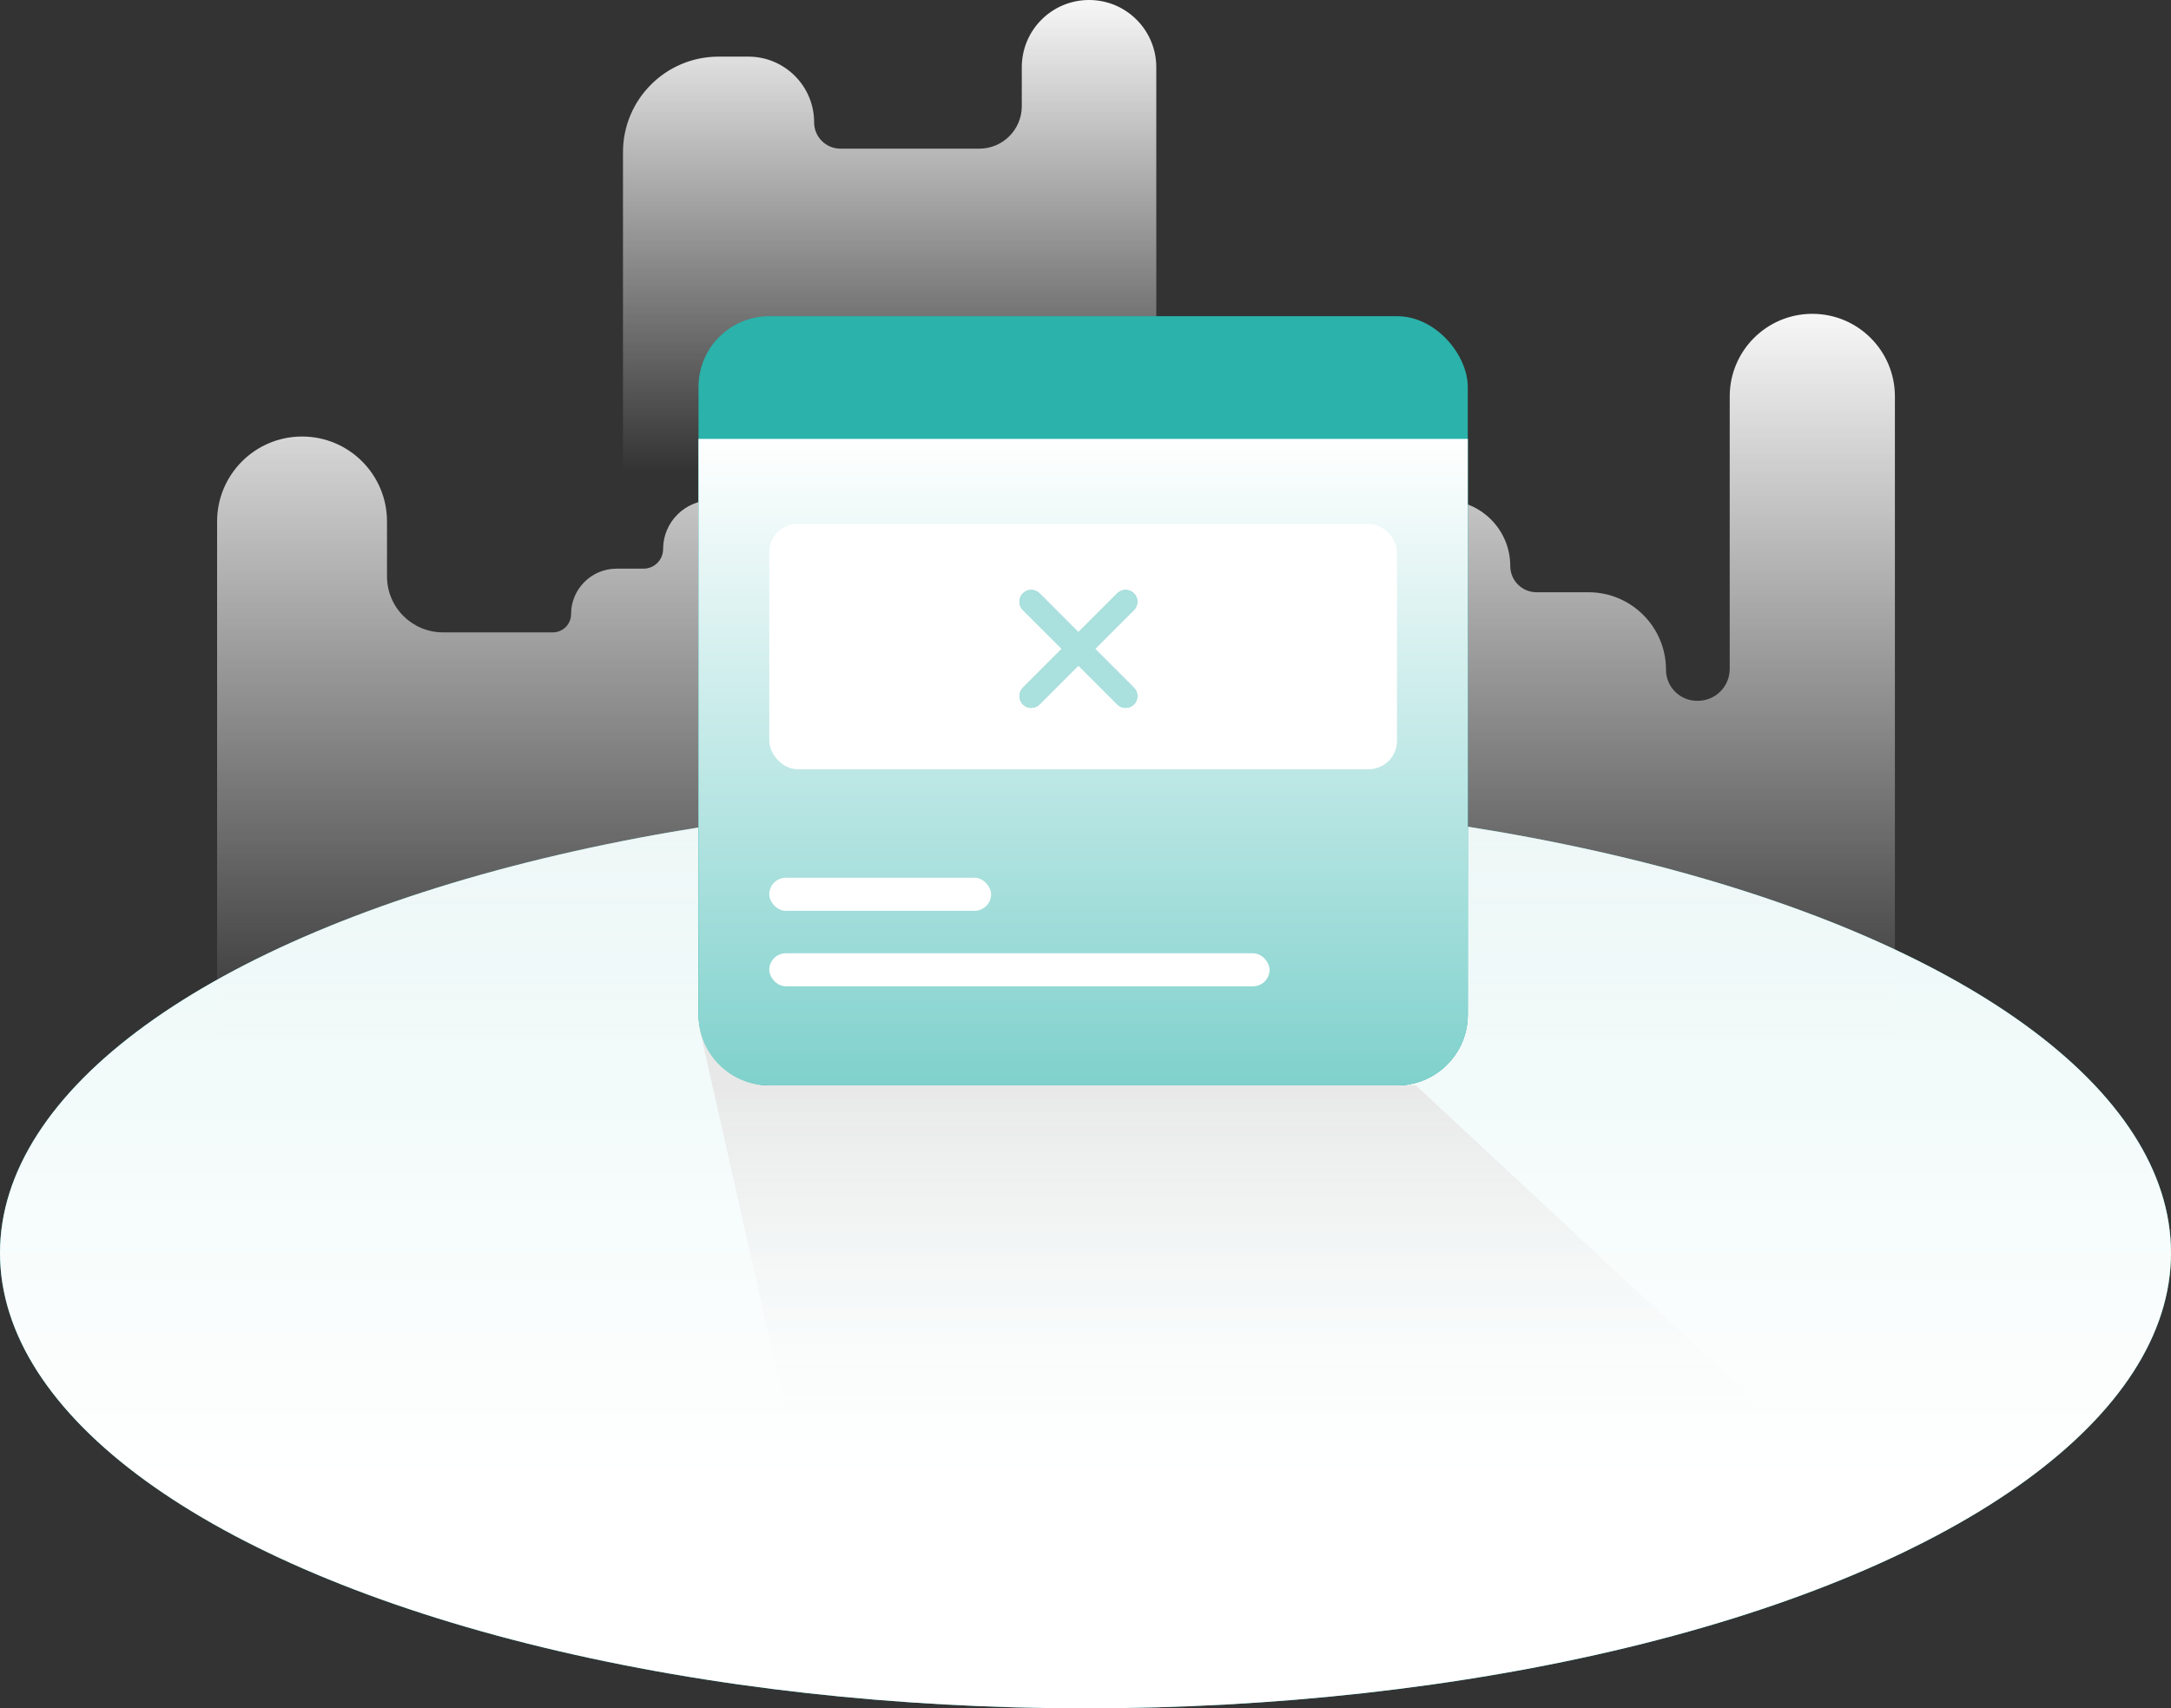 <svg width="460" height="362" viewBox="0 0 460 362" fill="none" xmlns="http://www.w3.org/2000/svg">
<rect x="0" y="0" width="460" height="362" fill="#333333" stroke="none"/>
<path d="M132 32.25V100H245V14.25C245 6.38 238.62 0 230.75 0C222.88 0 216.5 6.38 216.5 14.25V22.5C216.5 27.471 212.471 31.5 207.5 31.5H178.071C174.994 31.5 172.5 29.006 172.5 25.929C172.5 18.236 166.264 12 158.571 12H152.25C141.066 12 132 21.066 132 32.25Z" fill="url(#paint0_linear_115_10258)"/>
<ellipse cx="230" cy="265.5" rx="230" ry="96.5" fill="#2AB2AB"/>
<ellipse cx="230" cy="265.5" rx="230" ry="96.5" fill="url(#paint1_linear_115_10258)"/>
<path d="M46 110.5V221H401.5V84C401.5 74.335 393.665 66.5 384 66.5C374.335 66.5 366.5 74.335 366.5 84V141.75C366.5 145.478 363.478 148.5 359.75 148.5H359.571C355.942 148.5 353 145.558 353 141.929C353 132.855 345.645 125.5 336.571 125.5H325.571C322.494 125.5 320 123.006 320 119.929C320 112.236 313.764 106 306.071 106H150.857C145.137 106 140.5 110.637 140.5 116.357C140.5 118.645 138.645 120.5 136.357 120.5H130.643C125.317 120.5 121 124.817 121 130.143C121 132.273 119.273 134 117.143 134H93.857C87.309 134 82 128.691 82 122.143V110.5C82 100.559 73.941 92.5 64 92.5C54.059 92.5 46 100.559 46 110.5Z" fill="url(#paint2_linear_115_10258)"/>
<path d="M173.5 330L394 317.5L300 230L148 217L173.5 330Z" fill="url(#paint3_linear_115_10258)"/>
<rect x="148" y="67" width="163" height="163" rx="15" fill="#2AB2AB"/>
<path d="M148 93H311V215C311 223.284 304.284 230 296 230H163C154.716 230 148 223.284 148 215V93Z" fill="#2AB2AB"/>
<path d="M148 93H311V215C311 223.284 304.284 230 296 230H163C154.716 230 148 223.284 148 215V93Z" fill="url(#paint4_linear_115_10258)"/>
<rect x="163" y="111" width="133" height="52" rx="6" fill="white"/>
<rect x="163" y="186" width="47" height="7" rx="3.5" fill="white"/>
<rect x="163" y="202" width="106" height="7" rx="3.5" fill="white"/>
<path fill-rule="evenodd" clip-rule="evenodd" d="M240.269 129.262C241.244 128.287 241.244 126.706 240.269 125.731C239.294 124.756 237.714 124.756 236.739 125.731L228.5 133.969L220.262 125.731C219.287 124.756 217.707 124.756 216.732 125.731C215.757 126.706 215.757 128.287 216.732 129.262L224.97 137.5L216.732 145.738C215.757 146.713 215.757 148.294 216.732 149.269C217.707 150.244 219.287 150.244 220.262 149.269L228.5 141.031L236.739 149.269C237.714 150.244 239.294 150.244 240.269 149.269C241.244 148.294 241.244 146.713 240.269 145.738L232.031 137.5L240.269 129.262Z" fill="#2AB2AB"/>
<path fill-rule="evenodd" clip-rule="evenodd" d="M240.268 129.262C241.243 128.287 241.243 126.706 240.268 125.731C239.293 124.756 237.713 124.756 236.738 125.731L228.5 133.969L220.261 125.731C219.286 124.756 217.706 124.756 216.731 125.731C215.756 126.706 215.756 128.287 216.731 129.262L224.969 137.5L216.731 145.738C215.756 146.713 215.756 148.294 216.731 149.269C217.706 150.244 219.286 150.244 220.261 149.269L228.5 141.031L236.738 149.269C237.713 150.244 239.293 150.244 240.268 149.269C241.243 148.294 241.243 146.713 240.268 145.738L232.03 137.5L240.268 129.262Z" fill="white" fill-opacity="0.6"/>
<defs>
<linearGradient id="paint0_linear_115_10258" x1="188.5" y1="0" x2="188.5" y2="100" gradientUnits="userSpaceOnUse">
<stop stop-color="#F7F7F7"/>
<stop offset="1" stop-color="#F7F7F7" stop-opacity="0"/>
</linearGradient>
<linearGradient id="paint1_linear_115_10258" x1="230" y1="169" x2="230" y2="362" gradientUnits="userSpaceOnUse">
<stop stop-color="white" stop-opacity="0.9"/>
<stop offset="0.75" stop-color="white"/>
</linearGradient>
<linearGradient id="paint2_linear_115_10258" x1="223.75" y1="66.5" x2="223.75" y2="221" gradientUnits="userSpaceOnUse">
<stop stop-color="#F7F7F7"/>
<stop offset="1" stop-color="#F7F7F7" stop-opacity="0"/>
</linearGradient>
<linearGradient id="paint3_linear_115_10258" x1="252.75" y1="300.5" x2="252.75" y2="230" gradientUnits="userSpaceOnUse">
<stop stop-color="#F7F7F7" stop-opacity="0"/>
<stop offset="1" stop-color="#E8E8E8"/>
</linearGradient>
<linearGradient id="paint4_linear_115_10258" x1="229.5" y1="93" x2="229.5" y2="230" gradientUnits="userSpaceOnUse">
<stop stop-color="white"/>
<stop offset="1" stop-color="white" stop-opacity="0.4"/>
</linearGradient>
</defs>
</svg>
